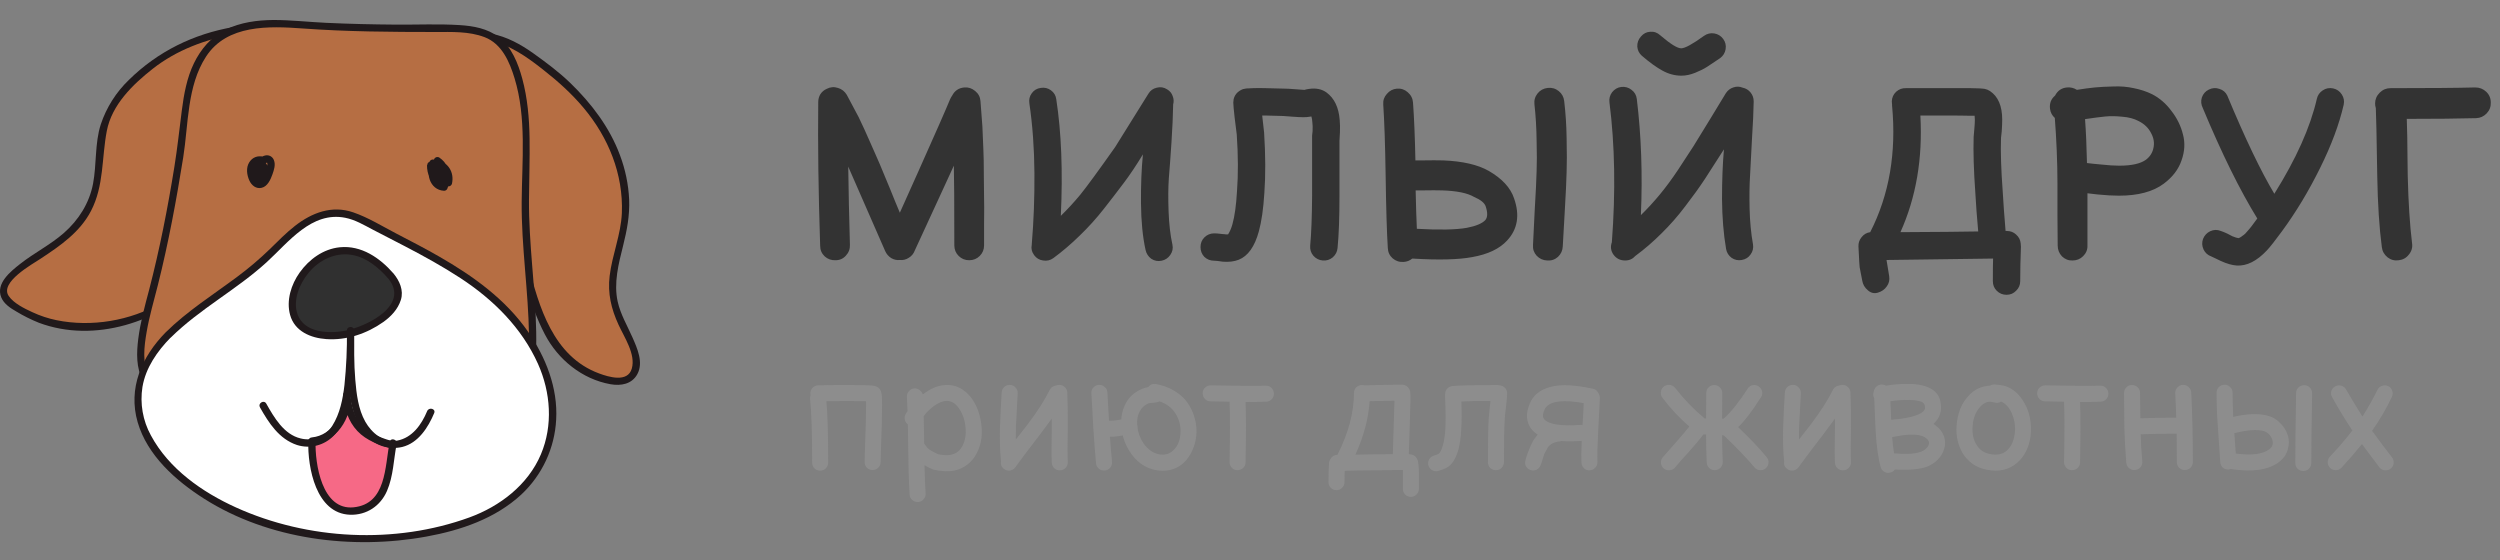 <svg width="250" height="56" viewBox="0 0 250 56" fill="none" xmlns="http://www.w3.org/2000/svg">
<rect x="0" y="0" width="250" height="56" fill="#808080" stroke="none"/>
<g clip-path="url(#clip0_108_1330)">
<path d="M49.022 3.718C51.668 4.158 54.094 6.364 56.079 7.908C60.268 11.656 63.136 16.508 62.477 22.242C62.036 24.668 60.934 27.314 61.375 29.96C61.596 31.951 64.021 35.032 63.581 36.797C62.918 39.443 58.949 37.458 57.626 36.577C54.98 34.586 54.098 31.945 53.218 29.077C51.455 24.005 51.455 17.391 47.485 13.641L49.022 3.718Z" fill="#B66E43"/>
<path d="M48.923 4.069C50.951 4.446 52.66 5.676 54.253 6.921C55.751 8.094 57.135 9.324 58.361 10.787C60.843 13.746 62.342 17.415 62.185 21.309C62.097 23.442 61.22 25.474 60.965 27.587C60.754 29.349 61.123 30.885 61.851 32.47C62.42 33.72 63.589 35.418 63.181 36.855C62.773 38.293 60.857 37.696 59.899 37.34C55.333 35.652 53.887 30.711 52.816 26.41C51.703 21.93 51.238 16.769 47.735 13.387C47.395 13.061 46.881 13.576 47.218 13.903C49.821 16.417 50.658 20.067 51.407 23.475C52.147 26.837 52.882 30.363 54.487 33.438C55.803 35.959 58.213 37.916 61.044 38.422C62.09 38.61 63.195 38.414 63.735 37.413C64.367 36.245 63.724 34.825 63.242 33.733C62.724 32.56 62.049 31.426 61.769 30.165C61.356 28.317 61.857 26.372 62.308 24.58C62.699 23.016 62.98 21.555 62.915 19.94C62.842 18.436 62.535 16.952 62.005 15.542C60.98 12.751 59.133 10.33 57.011 8.279C55.901 7.207 54.627 6.257 53.372 5.359C52.093 4.443 50.678 3.659 49.117 3.368C48.656 3.283 48.46 3.986 48.922 4.072L48.923 4.069Z" fill="#20191B"/>
<path d="M23.44 3.057C20.77 3.484 18.217 4.46 15.943 5.923C13.517 7.686 11.311 9.671 10.43 12.538C9.767 15.185 10.208 18.272 8.886 20.698C7.562 23.565 4.695 24.889 2.269 26.652C0.279 28.196 -0.597 29.52 1.829 30.842C6.46 33.929 13.737 32.833 17.927 29.52C23.668 25.329 25.866 18.272 26.085 11.436L23.44 3.057Z" fill="#B66E43"/>
<path d="M23.343 2.704C19.362 3.389 15.768 5.155 12.887 7.993C11.604 9.227 10.64 10.753 10.077 12.441C9.47 14.325 9.673 16.451 9.302 18.385C8.931 20.318 7.869 21.996 6.393 23.294C5.043 24.482 3.417 25.285 2.012 26.394C1.058 27.146 -0.448 28.344 0.127 29.743C0.397 30.4 1.054 30.819 1.644 31.158C2.36 31.591 3.111 31.965 3.889 32.277C9.473 34.364 15.925 32.18 20.056 28.193C24.528 23.878 26.238 17.475 26.454 11.436C26.472 10.965 25.744 10.967 25.724 11.436C25.465 18.78 22.789 26.451 16.107 30.3C13.018 32.079 9.149 32.732 5.656 32.019C4.822 31.848 4.011 31.58 3.239 31.22C2.437 30.849 1.372 30.336 0.869 29.595C-0.058 28.234 3.226 26.423 4.055 25.874C6.02 24.577 7.992 23.23 9.104 21.085C10.411 18.567 10.159 15.803 10.68 13.094C11.182 10.476 13.274 8.45 15.283 6.871C17.66 5.003 20.578 3.918 23.538 3.408C24.002 3.328 23.804 2.624 23.345 2.697L23.343 2.704Z" fill="#20191B"/>
<path d="M14.619 37.899C13.076 35.253 15.281 29.74 15.722 27.092C16.824 22.902 17.487 18.712 18.148 14.521C18.589 11.214 18.589 6.583 21.455 4.157C24.101 1.731 28.733 2.392 32.041 2.613C36.23 2.833 40.2 2.833 44.391 2.833C47.477 2.833 49.903 3.055 51.227 6.142C52.99 10.111 52.549 14.958 52.549 19.152C52.329 25.769 54.094 33.046 52.77 39.662L14.619 37.899Z" fill="#B66E43"/>
<path d="M14.934 37.715C14.189 36.362 14.415 34.64 14.666 33.185C14.937 31.603 15.397 30.057 15.788 28.506C16.847 24.293 17.636 20.028 18.323 15.737C18.853 12.398 18.695 8.605 20.598 5.669C22.695 2.431 26.907 2.603 30.294 2.849C34.702 3.169 39.118 3.199 43.538 3.2C45.178 3.2 46.89 3.119 48.452 3.713C50.189 4.376 50.951 6.173 51.456 7.826C52.665 11.776 52.198 16.122 52.167 20.196C52.133 24.675 52.844 29.123 52.901 33.599C52.944 35.601 52.783 37.602 52.42 39.571C52.331 40.03 53.034 40.227 53.124 39.764C53.969 35.406 53.571 30.963 53.219 26.575C53.043 24.365 52.882 22.153 52.899 19.934C52.915 17.894 52.987 15.854 52.956 13.812C52.926 11.813 52.75 9.803 52.228 7.868C51.817 6.348 51.162 4.687 49.871 3.703C48.742 2.85 47.358 2.597 45.973 2.51C43.862 2.377 41.723 2.478 39.609 2.462C37.275 2.444 34.944 2.392 32.612 2.283C30.857 2.201 29.111 1.999 27.351 1.999C25.711 2.01 24.056 2.236 22.569 2.956C21.147 3.644 20.067 4.926 19.392 6.328C18.681 7.796 18.388 9.438 18.182 11.039C17.94 12.917 17.743 14.789 17.441 16.66C16.776 20.802 15.968 24.923 14.912 28.985C14.485 30.597 14.039 32.211 13.828 33.868C13.65 35.277 13.599 36.8 14.306 38.082C14.532 38.495 15.159 38.126 14.936 37.714L14.934 37.715Z" fill="#20191B"/>
<path d="M16.824 33.488C10.871 39.443 14.398 45.837 21.015 49.807C28.512 54.215 38.877 55.1 47.257 52.013C55.858 48.705 57.621 40.104 52.109 32.827C49.574 29.414 45.925 27.132 42.238 25.136C40.33 24.102 38.383 23.14 36.465 22.12C31.524 19.497 29.044 23.776 25.667 26.612C22.85 28.976 19.423 30.892 16.824 33.488Z" fill="white"/>
<path d="M16.567 33.235C14.175 35.669 12.779 38.825 13.767 42.224C14.734 45.552 17.592 48.08 20.416 49.873C26.856 53.962 35.229 55.009 42.636 53.658C46.073 53.032 49.522 51.866 52.127 49.458C54.22 47.502 55.472 44.81 55.618 41.95C55.794 38.805 54.579 35.719 52.808 33.172C50.543 29.915 47.308 27.599 43.907 25.649C42.515 24.85 41.09 24.112 39.666 23.374C38.241 22.636 36.829 21.75 35.31 21.231C33.186 20.503 31.187 21.271 29.502 22.586C28.605 23.286 27.806 24.109 26.992 24.901C25.967 25.895 24.878 26.821 23.732 27.672C21.308 29.48 18.73 31.102 16.567 33.235C16.231 33.566 16.747 34.081 17.083 33.751C19.986 30.886 23.652 28.974 26.658 26.229C28.859 24.219 31.154 21.11 34.528 21.779C35.524 21.975 36.4 22.505 37.284 22.967C38.372 23.536 39.465 24.091 40.554 24.658C42.42 25.632 44.266 26.649 46.027 27.798C49.319 29.95 52.181 32.774 53.805 36.402C55.072 39.234 55.314 42.546 54.09 45.434C52.798 48.489 49.993 50.632 46.937 51.744C39.505 54.446 30.793 54.002 23.607 50.749C20.22 49.217 16.878 46.877 15.087 43.534C14.279 42.06 13.983 40.36 14.245 38.699C14.569 36.768 15.732 35.111 17.077 33.743C17.411 33.411 16.897 32.894 16.567 33.235Z" fill="#20191B"/>
<path d="M39.088 27.603C41.648 30.589 36.766 33.134 34.379 33.464C23.74 34.941 31.76 19.06 39.088 27.603Z" fill="#303030"/>
<path d="M38.831 27.862C41.036 30.563 36.556 32.716 34.406 33.093C32.804 33.377 30.425 33.262 29.762 31.452C29.25 30.046 29.947 28.399 30.837 27.307C31.899 26.002 33.539 25.19 35.235 25.498C36.695 25.764 37.884 26.778 38.831 27.862C39.141 28.217 39.654 27.698 39.347 27.346C37.995 25.791 36.138 24.512 33.988 24.726C32.33 24.891 30.918 25.925 29.968 27.252C29.115 28.442 28.613 30.046 29.01 31.493C29.459 33.133 31.079 33.809 32.639 33.91C34.651 34.053 36.694 33.36 38.326 32.204C39.107 31.65 39.789 30.924 40.084 29.997C40.391 29.03 39.954 28.085 39.35 27.346C39.049 26.979 38.535 27.5 38.831 27.862Z" fill="#20191B"/>
<path d="M42.701 16.508C42.692 16.952 42.785 17.392 42.973 17.795C43.131 18.137 43.653 17.954 43.653 17.611V16.287C43.646 16.204 43.611 16.125 43.554 16.063C43.496 16.002 43.419 15.963 43.336 15.951C43.253 15.94 43.168 15.958 43.097 16.001C43.025 16.045 42.97 16.112 42.942 16.191C42.754 16.892 43.099 17.223 43.419 17.795C43.452 17.849 43.498 17.894 43.553 17.925C43.608 17.957 43.671 17.973 43.734 17.973C43.798 17.973 43.86 17.957 43.915 17.925C43.971 17.894 44.017 17.849 44.049 17.795C44.305 17.278 44.267 16.954 44.086 16.411C43.961 16.033 43.354 16.081 43.375 16.508C43.395 17.058 43.614 17.335 43.866 17.795C43.899 17.849 43.945 17.893 44 17.925C44.055 17.956 44.117 17.972 44.181 17.972C44.244 17.972 44.306 17.956 44.361 17.925C44.417 17.893 44.463 17.849 44.496 17.795C45.012 16.95 44.681 16.282 43.927 15.751C43.879 15.723 43.824 15.707 43.769 15.703C43.713 15.7 43.657 15.709 43.605 15.73C43.554 15.751 43.508 15.784 43.47 15.825C43.433 15.867 43.406 15.916 43.391 15.97C43.135 17.108 43.468 18.57 44.846 18.638C44.925 18.638 45.003 18.612 45.067 18.563C45.13 18.515 45.176 18.446 45.197 18.369C45.451 17.185 44.787 16.209 43.62 15.936C43.542 15.917 43.461 15.922 43.386 15.952C43.312 15.982 43.25 16.035 43.208 16.102C42.458 17.196 42.94 19.002 44.405 19.079C44.468 19.079 44.531 19.063 44.587 19.031C44.642 19 44.688 18.953 44.719 18.898C45.168 17.903 45.056 16.863 44.15 16.196C44.081 16.155 43.999 16.138 43.919 16.149C43.839 16.159 43.764 16.197 43.708 16.255C43.267 16.778 43.243 17.352 43.708 17.873C44.022 18.225 44.537 17.706 44.224 17.357C44.053 17.165 44.019 17.014 44.224 16.771L43.782 16.828C44.351 17.243 44.362 17.938 44.092 18.534L44.408 18.352C43.479 18.304 43.434 17.072 43.839 16.477L43.426 16.644C44.193 16.823 44.668 17.375 44.494 18.18L44.847 17.911C43.994 17.87 43.954 16.799 44.096 16.168L43.56 16.387C43.994 16.69 44.164 16.947 43.87 17.431H44.5C44.319 17.099 44.123 16.91 44.109 16.512L43.398 16.609C43.509 16.943 43.593 17.112 43.435 17.431H44.065C43.863 17.069 43.542 16.836 43.661 16.388L42.95 16.292V17.615L43.63 17.431C43.502 17.142 43.444 16.827 43.459 16.512C43.459 16.041 42.727 16.041 42.728 16.512L42.701 16.508Z" fill="#20191B"/>
<path d="M26.328 15.665C25.759 15.545 25.25 15.723 24.929 16.225C24.579 16.776 24.684 17.505 24.939 18.059C25.161 18.545 25.617 18.912 26.166 18.781C26.755 18.649 27.067 17.94 27.244 17.436C27.397 17.001 27.577 16.478 27.393 16.021C27.334 15.853 27.215 15.711 27.06 15.623C26.904 15.535 26.722 15.506 26.547 15.542C25.599 15.723 25.358 16.995 25.424 17.78C25.426 17.877 25.465 17.969 25.533 18.037C25.601 18.105 25.693 18.144 25.789 18.146H26.227C26.291 18.146 26.354 18.13 26.409 18.098C26.465 18.066 26.511 18.02 26.543 17.965C26.738 17.557 26.9 17.112 26.773 16.664C26.657 16.247 26.263 16.02 25.883 15.885C25.806 15.864 25.724 15.869 25.649 15.899C25.575 15.93 25.513 15.983 25.472 16.053C25.02 16.781 25.172 17.443 25.756 18.043C25.825 18.112 25.918 18.15 26.015 18.15C26.111 18.15 26.204 18.112 26.273 18.043C26.598 17.655 26.6 17.168 26.6 16.683C26.6 16.198 25.87 16.212 25.87 16.683C25.87 16.924 25.924 17.325 25.756 17.527H26.273C25.919 17.162 25.831 16.875 26.109 16.425L25.697 16.593C26.219 16.779 26.123 17.162 25.92 17.601L26.234 17.421H25.794L26.159 17.785C26.119 17.317 26.142 16.634 26.57 16.324C26.613 16.293 26.712 16.258 26.684 16.26C26.723 16.26 26.712 16.26 26.703 16.26C26.695 16.26 26.729 16.3 26.736 16.358C26.747 16.481 26.738 16.604 26.711 16.724C26.655 17.008 26.232 18.443 25.764 17.995C25.327 17.578 25.25 16.194 26.138 16.378C26.597 16.474 26.793 15.77 26.332 15.675L26.328 15.665Z" fill="#20191B"/>
<path d="M39.319 44.295C38.773 46.968 39.051 50.932 35.158 51.108C32.044 51.251 31.1 46.587 31.193 44.107C33.412 43.953 34.853 41.56 34.688 39.51C34.905 42.584 36.562 43.811 39.319 44.515V44.295Z" fill="#F66986"/>
<path d="M38.966 44.198C38.477 46.673 38.651 50.4 35.356 50.732C32.191 51.049 31.491 46.383 31.557 44.107L31.193 44.468C33.626 44.226 35.187 41.847 35.053 39.507H34.324C34.434 40.846 34.803 42.103 35.738 43.102C36.643 44.066 37.977 44.538 39.221 44.863C39.677 44.983 39.87 44.279 39.416 44.16C38.311 43.875 37.217 43.481 36.364 42.694C35.475 41.874 35.15 40.673 35.053 39.507C35.015 39.044 34.297 39.034 34.324 39.507C34.432 41.411 33.237 43.535 31.195 43.739C31.099 43.74 31.007 43.78 30.939 43.848C30.871 43.916 30.832 44.008 30.83 44.104C30.752 46.769 31.605 51.356 35.002 51.474C36.663 51.531 38.053 50.588 38.699 49.094C39.344 47.599 39.359 45.951 39.667 44.389C39.758 43.929 39.054 43.733 38.963 44.195L38.966 44.198Z" fill="#20191B"/>
<path d="M25.993 40.73C26.876 42.294 27.909 43.906 29.698 44.499C30.337 44.701 31.018 44.72 31.667 44.556C32.316 44.392 32.907 44.05 33.372 43.569C34.436 42.483 34.816 40.825 35.054 39.378C35.399 37.293 35.42 35.156 35.421 33.047H34.692C34.692 35.049 34.662 37.059 34.911 39.049C35.106 40.613 35.504 42.214 36.533 43.457C36.972 43.986 37.549 44.382 38.2 44.602C38.851 44.821 39.55 44.854 40.219 44.698C41.83 44.304 42.828 42.729 43.42 41.306C43.6 40.871 42.894 40.683 42.716 41.111C42.157 42.453 41.236 43.774 39.721 44.061C38.359 44.319 37.162 43.279 36.536 42.18C35.825 40.929 35.647 39.386 35.529 37.98C35.387 36.342 35.421 34.691 35.421 33.049C35.421 32.578 34.692 32.578 34.692 33.049C34.714 34.865 34.633 36.682 34.447 38.489C34.285 39.894 33.995 41.378 33.224 42.587C32.898 43.102 32.416 43.501 31.849 43.727C31.282 43.953 30.658 43.994 30.067 43.844C28.392 43.453 27.407 41.742 26.628 40.362C26.396 39.951 25.767 40.319 25.998 40.73H25.993Z" fill="#20191B"/>
</g>
<path d="M89.984 26C89.68 26.032 89.392 25.968 89.12 25.808C88.848 25.632 88.648 25.4 88.52 25.112L84.824 16.664C84.856 19.128 84.912 21.736 84.992 24.488C85.008 24.904 84.872 25.264 84.584 25.568C84.312 25.872 83.968 26.024 83.552 26.024C83.136 26.04 82.776 25.912 82.472 25.64C82.168 25.352 82.016 25 82.016 24.584C81.84 19.256 81.776 14.464 81.824 10.208C81.824 9.92 81.896 9.656 82.04 9.416C82.2 9.176 82.408 9 82.664 8.888C83.032 8.696 83.408 8.664 83.792 8.792C84.176 8.904 84.472 9.136 84.68 9.488L85.856 11.696C86.016 12.032 86.208 12.44 86.432 12.92L86.936 14.048L87.488 15.296L87.992 16.448C88.088 16.672 88.264 17.096 88.52 17.72C88.776 18.344 88.936 18.728 89 18.872C89.064 19.016 89.232 19.432 89.504 20.12C89.792 20.792 89.952 21.176 89.984 21.272L91.856 17.096C93.568 13.272 94.616 10.888 95 9.944C95.064 9.8 95.136 9.672 95.216 9.56C95.472 9.064 95.88 8.792 96.44 8.744C96.84 8.712 97.2 8.832 97.52 9.104C97.84 9.36 98.016 9.696 98.048 10.112C98.112 10.992 98.176 11.84 98.24 12.656C98.288 13.568 98.32 14.328 98.336 14.936C98.368 15.544 98.384 16.432 98.384 17.6C98.4 18.768 98.408 19.528 98.408 19.88C98.424 20.232 98.424 21.064 98.408 22.376C98.408 23.672 98.408 24.392 98.408 24.536C98.408 24.952 98.264 25.304 97.976 25.592C97.688 25.88 97.336 26.024 96.92 26.024C96.504 26.024 96.152 25.88 95.864 25.592C95.576 25.304 95.432 24.952 95.432 24.536C95.432 20.28 95.416 17.624 95.384 16.568L94.568 18.344C93.16 21.416 92.128 23.656 91.472 25.064C91.36 25.368 91.16 25.608 90.872 25.784C90.6 25.96 90.304 26.032 89.984 26ZM105.339 25.808C105.035 26.032 104.691 26.112 104.307 26.048C103.939 26 103.643 25.824 103.419 25.52C103.179 25.2 103.099 24.84 103.179 24.44V24.392C103.371 22.12 103.459 19.76 103.443 17.312C103.427 14.864 103.259 12.544 102.939 10.352C102.875 9.968 102.955 9.624 103.179 9.32C103.403 9.016 103.699 8.84 104.067 8.792C104.451 8.728 104.795 8.808 105.099 9.032C105.403 9.256 105.579 9.552 105.627 9.92C106.139 13.248 106.291 17.136 106.083 21.584C106.755 20.928 107.403 20.224 108.027 19.472C108.651 18.704 109.811 17.12 111.507 14.72L114.843 9.368C115.035 9.048 115.315 8.848 115.683 8.768C116.051 8.672 116.395 8.728 116.715 8.936C116.987 9.096 117.171 9.32 117.267 9.608C117.379 9.88 117.395 10.16 117.315 10.448V10.496C117.299 11.52 117.243 12.768 117.147 14.24C117.051 15.696 116.963 16.896 116.883 17.84C116.819 18.768 116.811 19.872 116.859 21.152C116.907 22.432 117.035 23.536 117.243 24.464C117.323 24.832 117.251 25.176 117.027 25.496C116.819 25.8 116.531 25.992 116.163 26.072C115.795 26.152 115.451 26.088 115.131 25.88C114.827 25.656 114.635 25.36 114.555 24.992C114.267 23.68 114.115 22.128 114.099 20.336C114.083 18.544 114.147 16.912 114.291 15.44C113.619 16.544 112.987 17.488 112.395 18.272C111.819 19.04 111.155 19.904 110.403 20.864C109.651 21.824 108.843 22.72 107.979 23.552C107.131 24.384 106.251 25.136 105.339 25.808ZM122.283 26.168C122.267 26.168 122.091 26.144 121.755 26.096C121.611 26.08 121.499 26.072 121.419 26.072C121.035 26.072 120.707 25.944 120.435 25.688C120.179 25.416 120.051 25.088 120.051 24.704C120.051 24.32 120.179 24 120.435 23.744C120.707 23.472 121.035 23.336 121.419 23.336C121.595 23.336 121.811 23.352 122.067 23.384C122.083 23.384 122.147 23.392 122.259 23.408C122.371 23.408 122.459 23.416 122.523 23.432C122.651 23.448 122.747 23.448 122.811 23.432C122.987 23.16 123.131 22.824 123.243 22.424C123.467 21.624 123.619 20.528 123.699 19.136C123.827 17.44 123.819 15.544 123.675 13.448C123.659 13.272 123.587 12.696 123.459 11.72C123.411 11.288 123.379 10.976 123.363 10.784C123.347 10.624 123.339 10.496 123.339 10.4C123.323 10.32 123.323 10.24 123.339 10.16C123.339 10.08 123.347 10 123.363 9.92C123.427 9.648 123.563 9.416 123.771 9.224C123.883 9.128 124.003 9.048 124.131 8.984C124.259 8.92 124.355 8.888 124.419 8.888L124.539 8.864C124.603 8.848 124.691 8.84 124.803 8.84C124.931 8.824 125.099 8.816 125.307 8.816C125.627 8.8 126.051 8.8 126.579 8.816C127.411 8.832 128.043 8.848 128.475 8.864C128.667 8.864 128.971 8.88 129.387 8.912L130.371 8.984H130.419C130.435 8.984 130.451 8.984 130.467 8.984C130.499 8.968 130.555 8.952 130.635 8.936C130.715 8.92 130.811 8.904 130.923 8.888C131.611 8.792 132.187 8.912 132.651 9.248C133.435 9.824 133.875 10.744 133.971 12.008C134.003 12.36 134.011 12.768 133.995 13.232C133.995 13.312 133.987 13.448 133.971 13.64C133.955 13.832 133.947 13.976 133.947 14.072V19.544C133.947 21.784 133.883 23.536 133.755 24.8C133.723 25.168 133.563 25.48 133.275 25.736C132.987 25.976 132.651 26.08 132.267 26.048C131.899 26.016 131.587 25.856 131.331 25.568C131.091 25.28 130.987 24.944 131.019 24.56C131.131 23.376 131.195 21.704 131.211 19.544V14.024C131.211 13.928 131.211 13.768 131.211 13.544C131.227 13.32 131.243 13.176 131.259 13.112C131.275 12.76 131.267 12.464 131.235 12.224C131.219 11.984 131.187 11.792 131.139 11.648C130.771 11.712 130.483 11.736 130.275 11.72C130.051 11.72 129.723 11.704 129.291 11.672L128.331 11.6C127.931 11.584 127.339 11.568 126.555 11.552H126.219C126.331 12.464 126.395 13.032 126.411 13.256C126.555 15.528 126.563 17.544 126.435 19.304C126.339 20.872 126.155 22.152 125.883 23.144C125.467 24.664 124.795 25.608 123.867 25.976C123.419 26.152 122.891 26.216 122.283 26.168ZM140.365 26.192C139.949 26.224 139.581 26.104 139.261 25.832C138.957 25.56 138.797 25.216 138.781 24.8C138.685 23.312 138.613 20.92 138.565 17.624C138.517 14.504 138.437 12.112 138.325 10.448C138.293 10.048 138.413 9.696 138.685 9.392C138.957 9.072 139.293 8.896 139.693 8.864C140.109 8.832 140.469 8.952 140.773 9.224C141.093 9.496 141.269 9.84 141.301 10.256C141.413 11.776 141.493 13.704 141.541 16.04H142.165C143.109 16.024 143.829 16.024 144.325 16.04C146.277 16.12 147.797 16.472 148.885 17.096C150.213 17.864 151.053 18.776 151.405 19.832C151.997 21.512 151.765 22.92 150.709 24.056C149.941 24.888 148.773 25.44 147.205 25.712C145.845 25.968 143.853 26.016 141.229 25.856C140.973 26.064 140.685 26.176 140.365 26.192ZM141.685 22.88C143.909 23.008 145.573 22.976 146.677 22.784C147.589 22.608 148.205 22.352 148.525 22.016C148.765 21.744 148.781 21.288 148.573 20.648C148.461 20.296 148.069 19.976 147.397 19.688C146.741 19.304 145.685 19.088 144.229 19.04C143.765 19.024 143.085 19.024 142.189 19.04H141.565C141.597 20.56 141.637 21.84 141.685 22.88ZM156.277 24.632C156.261 25.048 156.101 25.4 155.797 25.688C155.493 25.96 155.133 26.08 154.717 26.048C154.301 26.032 153.949 25.872 153.661 25.568C153.389 25.264 153.269 24.904 153.301 24.488C153.317 24.056 153.373 22.912 153.469 21.056C153.581 19.184 153.645 17.872 153.661 17.12C153.693 16.352 153.693 15.336 153.661 14.072C153.645 12.792 153.573 11.584 153.445 10.448C153.397 10.032 153.501 9.664 153.757 9.344C154.013 9.024 154.349 8.84 154.765 8.792C155.181 8.744 155.549 8.848 155.869 9.104C156.189 9.36 156.373 9.696 156.421 10.112C156.565 11.344 156.645 12.568 156.661 13.784C156.693 15.272 156.693 16.416 156.661 17.216C156.645 18 156.581 19.344 156.469 21.248C156.357 23.136 156.293 24.264 156.277 24.632ZM162.505 26.048C162.025 26.048 161.641 25.856 161.353 25.472C161.081 25.088 161.025 24.672 161.185 24.224C161.569 19.168 161.489 14.504 160.945 10.232C160.897 9.864 160.985 9.528 161.209 9.224C161.449 8.92 161.753 8.744 162.121 8.696C162.505 8.648 162.849 8.744 163.153 8.984C163.457 9.208 163.633 9.512 163.681 9.896C164.129 13.576 164.265 17.448 164.089 21.512C164.745 20.872 165.377 20.184 165.985 19.448C166.593 18.712 167.201 17.888 167.809 16.976L169.345 14.624L171.025 11.888L172.585 9.32C172.777 9.032 173.025 8.84 173.329 8.744C173.649 8.632 173.961 8.64 174.265 8.768C174.585 8.832 174.849 8.992 175.057 9.248C175.265 9.504 175.369 9.8 175.369 10.136C175.353 11.144 175.297 12.376 175.201 13.832L175.009 17.504C174.945 18.496 174.929 19.632 174.961 20.912C174.993 22.176 175.105 23.344 175.297 24.416C175.361 24.8 175.281 25.144 175.057 25.448C174.849 25.752 174.553 25.936 174.169 26C173.801 26.064 173.465 25.992 173.161 25.784C172.857 25.56 172.673 25.264 172.609 24.896C172.353 23.408 172.217 21.744 172.201 19.904C172.201 18.048 172.265 16.392 172.393 14.936L170.497 17.888C169.937 18.736 169.281 19.648 168.529 20.624C167.793 21.6 167.001 22.504 166.153 23.336C165.321 24.168 164.449 24.92 163.537 25.592C163.265 25.896 162.929 26.048 162.529 26.048H162.505ZM168.145 7.568C167.489 7.568 166.857 7.4 166.249 7.064C165.657 6.744 164.969 6.248 164.185 5.576C163.913 5.336 163.761 5.032 163.729 4.664C163.713 4.28 163.833 3.944 164.089 3.656C164.345 3.352 164.657 3.192 165.025 3.176C165.409 3.144 165.745 3.264 166.033 3.536C167.041 4.4 167.737 4.832 168.121 4.832C168.489 4.832 169.249 4.416 170.401 3.584C170.721 3.36 171.065 3.28 171.433 3.344C171.801 3.408 172.097 3.592 172.321 3.896C172.545 4.2 172.625 4.544 172.561 4.928C172.497 5.296 172.313 5.592 172.009 5.816C171.465 6.184 171.033 6.472 170.713 6.68C170.393 6.888 169.993 7.088 169.513 7.28C169.033 7.472 168.577 7.568 168.145 7.568ZM199.285 28.112C199.285 26.976 199.293 26.224 199.309 25.856C197.661 25.888 194.109 25.936 188.653 26C188.653 26.016 188.741 26.552 188.917 27.608C188.981 27.992 188.901 28.336 188.677 28.64C188.469 28.944 188.173 29.152 187.789 29.264C187.421 29.376 187.085 29.296 186.781 29.024C186.477 28.768 186.293 28.456 186.229 28.088L186.061 27.224C186.013 26.92 185.981 26.752 185.965 26.72C185.965 26.688 185.957 26.584 185.941 26.408C185.925 26.232 185.917 26.12 185.917 26.072C185.917 26.024 185.909 25.856 185.893 25.568L185.845 24.656C185.829 24.304 185.933 23.992 186.157 23.72C186.381 23.432 186.669 23.264 187.021 23.216C188.925 19.488 189.653 15.264 189.205 10.544V10.448C189.189 10.336 189.181 10.232 189.181 10.136C189.197 9.752 189.341 9.432 189.613 9.176C189.901 8.92 190.229 8.8 190.597 8.816H197.101C197.469 8.832 197.757 8.84 197.965 8.84C198.093 8.856 198.197 8.864 198.277 8.864C198.357 8.88 198.421 8.888 198.469 8.888C198.645 8.92 198.821 8.992 198.997 9.104C199.813 9.648 200.221 10.6 200.221 11.96C200.221 12.28 200.205 12.672 200.173 13.136C200.125 13.536 200.101 13.752 200.101 13.784C200.053 15.176 200.109 16.952 200.269 19.112C200.285 19.448 200.325 20.064 200.389 20.96C200.469 21.856 200.525 22.568 200.557 23.096H200.677C201.045 23.096 201.357 23.216 201.613 23.456C201.885 23.696 202.037 23.992 202.069 24.344C202.085 24.456 202.093 24.568 202.093 24.68C202.045 25.928 202.021 27.072 202.021 28.112C202.021 28.496 201.885 28.816 201.613 29.072C201.357 29.344 201.037 29.48 200.653 29.48C200.269 29.48 199.941 29.344 199.669 29.072C199.413 28.816 199.285 28.496 199.285 28.112ZM190.045 23.216C193.645 23.2 196.237 23.176 197.821 23.144C197.789 22.648 197.733 21.976 197.653 21.128C197.589 20.264 197.549 19.648 197.533 19.28C197.373 17.04 197.317 15.176 197.365 13.688C197.365 13.656 197.389 13.376 197.437 12.848C197.469 12.496 197.485 12.208 197.485 11.984C197.485 11.824 197.477 11.688 197.461 11.576H197.053C196.493 11.56 195.677 11.552 194.605 11.552H192.037C192.277 15.84 191.613 19.728 190.045 23.216ZM205.769 24.56C205.769 23.696 205.761 22.688 205.745 21.536C205.745 20.384 205.745 19.304 205.745 18.296C205.745 17.288 205.721 16.208 205.673 15.056C205.625 13.904 205.561 12.816 205.481 11.792C205.209 11.552 205.049 11.248 205.001 10.88C204.937 10.336 205.105 9.896 205.505 9.56C205.761 9.064 206.161 8.792 206.705 8.744C207.057 8.712 207.385 8.792 207.689 8.984C208.393 8.872 208.993 8.792 209.489 8.744C209.985 8.696 210.593 8.664 211.313 8.648C212.049 8.616 212.737 8.672 213.377 8.816C214.033 8.944 214.641 9.144 215.201 9.416C215.953 9.8 216.601 10.36 217.145 11.096C217.705 11.816 218.089 12.6 218.297 13.448C218.521 14.28 218.473 15.144 218.153 16.04C217.849 16.936 217.257 17.712 216.377 18.368C215.305 19.168 213.809 19.568 211.889 19.568C211.297 19.568 210.593 19.528 209.777 19.448C209.649 19.432 209.305 19.392 208.745 19.328V24.56C208.761 24.96 208.617 25.312 208.313 25.616C208.025 25.904 207.673 26.048 207.257 26.048C206.857 26.064 206.505 25.928 206.201 25.64C205.913 25.336 205.769 24.976 205.769 24.56ZM211.913 16.568C213.161 16.568 214.057 16.368 214.601 15.968C215.001 15.664 215.249 15.272 215.345 14.792C215.457 14.296 215.377 13.8 215.105 13.304C214.849 12.792 214.433 12.392 213.857 12.104C213.409 11.864 212.865 11.72 212.225 11.672C211.601 11.608 211.041 11.6 210.545 11.648C210.049 11.696 209.369 11.784 208.505 11.912C208.601 13.24 208.665 14.704 208.697 16.304C208.809 16.32 209.017 16.344 209.321 16.376C209.641 16.408 209.897 16.432 210.089 16.448C210.809 16.528 211.417 16.568 211.913 16.568ZM223.665 26.552C223.201 26.52 222.673 26.368 222.081 26.096L221.529 25.832C221.353 25.752 221.217 25.688 221.121 25.64C220.769 25.512 220.513 25.28 220.353 24.944C220.193 24.592 220.177 24.24 220.305 23.888C220.449 23.536 220.689 23.28 221.025 23.12C221.377 22.96 221.729 22.952 222.081 23.096C222.273 23.16 222.489 23.248 222.729 23.36L223.233 23.624C223.505 23.736 223.713 23.8 223.857 23.816L223.881 23.792H223.929L224.001 23.744C224.033 23.728 224.065 23.712 224.097 23.696C224.129 23.664 224.169 23.632 224.217 23.6C224.265 23.568 224.313 23.536 224.361 23.504C224.409 23.456 224.465 23.408 224.529 23.36L224.697 23.168C224.969 22.88 225.313 22.44 225.729 21.848C223.985 19.016 222.169 15.336 220.281 10.808C220.105 10.456 220.073 10.104 220.185 9.752C220.313 9.384 220.545 9.12 220.881 8.96C221.233 8.784 221.585 8.76 221.937 8.888C222.305 9 222.569 9.224 222.729 9.56C224.521 13.864 226.089 17.136 227.433 19.376C229.609 15.904 231.025 12.744 231.681 9.896C231.761 9.528 231.961 9.24 232.281 9.032C232.601 8.824 232.945 8.76 233.313 8.84C233.681 8.92 233.969 9.12 234.177 9.44C234.385 9.76 234.449 10.104 234.369 10.472C233.921 12.424 233.137 14.528 232.017 16.784C230.881 19.088 229.609 21.2 228.201 23.12C227.497 24.08 226.993 24.72 226.689 25.04C225.681 26.112 224.673 26.616 223.665 26.552ZM238.182 24.704C237.926 22.768 237.774 20.416 237.726 17.648C237.662 13.6 237.614 11.32 237.582 10.808C237.534 10.664 237.51 10.512 237.51 10.352C237.51 9.936 237.662 9.576 237.966 9.272C238.27 8.968 238.63 8.816 239.046 8.816C242.918 8.816 245.742 8.792 247.518 8.744C247.95 8.744 248.318 8.888 248.622 9.176C248.926 9.464 249.078 9.824 249.078 10.256C249.094 10.672 248.958 11.032 248.67 11.336C248.382 11.64 248.03 11.8 247.614 11.816C245.87 11.864 243.558 11.888 240.678 11.888C240.694 12.448 240.71 13.048 240.726 13.688C240.742 14.328 240.75 15.032 240.75 15.8C240.766 16.568 240.774 17.168 240.774 17.6C240.838 20.256 240.982 22.496 241.206 24.32C241.27 24.736 241.166 25.112 240.894 25.448C240.638 25.784 240.302 25.976 239.886 26.024C239.47 26.088 239.094 25.992 238.758 25.736C238.422 25.464 238.23 25.12 238.182 24.704Z" fill="#333333"/>
<path d="M81.216 46.264C81.216 43.299 81.147 41.176 81.008 39.896C80.997 39.768 81.013 39.645 81.056 39.528C81.045 39.475 81.04 39.421 81.04 39.368C81.029 39.144 81.099 38.952 81.248 38.792C81.397 38.632 81.584 38.547 81.808 38.536C82.352 38.515 83.328 38.504 84.736 38.504C85.483 38.504 86.08 38.509 86.528 38.52C86.795 38.531 87.008 38.541 87.168 38.552C87.264 38.563 87.344 38.573 87.408 38.584C87.461 38.595 87.515 38.611 87.568 38.632C87.739 38.685 87.872 38.776 87.968 38.904C88.064 39.032 88.128 39.192 88.16 39.384C88.171 39.459 88.181 39.555 88.192 39.672C88.203 39.853 88.208 40.099 88.208 40.408C88.208 40.909 88.197 41.608 88.176 42.504C88.165 42.899 88.149 43.379 88.128 43.944C88.107 44.499 88.091 44.984 88.08 45.4C88.069 45.805 88.064 46.072 88.064 46.2C88.064 46.424 87.984 46.616 87.824 46.776C87.675 46.925 87.488 47 87.264 47C87.04 47 86.848 46.925 86.688 46.776C86.539 46.616 86.464 46.424 86.464 46.2C86.464 46.072 86.469 45.8 86.48 45.384C86.491 44.968 86.507 44.477 86.528 43.912C86.549 43.336 86.565 42.851 86.576 42.456C86.597 41.581 86.608 40.899 86.608 40.408V40.136C86.576 40.136 86.533 40.131 86.48 40.12C86.053 40.109 85.472 40.104 84.736 40.104C84.053 40.104 83.355 40.109 82.64 40.12C82.757 41.368 82.816 43.416 82.816 46.264C82.816 46.488 82.736 46.68 82.576 46.84C82.427 46.989 82.24 47.064 82.016 47.064C81.792 47.064 81.6 46.989 81.44 46.84C81.291 46.68 81.216 46.488 81.216 46.264ZM90.962 49.448C90.919 48.723 90.887 47.992 90.866 47.256C90.844 46.52 90.828 45.635 90.818 44.6C90.807 43.555 90.796 42.835 90.786 42.44C90.626 42.323 90.524 42.163 90.482 41.96C90.439 41.747 90.471 41.555 90.578 41.384L90.754 41.112C90.732 40.611 90.711 40.136 90.69 39.688C90.679 39.464 90.748 39.272 90.898 39.112C91.047 38.941 91.228 38.851 91.442 38.84C91.634 38.829 91.804 38.883 91.954 39C92.114 39.117 92.22 39.267 92.274 39.448C92.38 39.363 92.492 39.283 92.61 39.208C93.271 38.76 93.922 38.525 94.562 38.504C95.212 38.472 95.788 38.632 96.29 38.984C96.748 39.293 97.127 39.709 97.426 40.232C97.724 40.744 97.932 41.309 98.05 41.928C98.316 43.261 98.178 44.419 97.634 45.4C97.314 45.976 96.876 46.419 96.322 46.728C95.778 47.037 95.132 47.165 94.386 47.112C93.959 47.08 93.623 47.032 93.378 46.968C93.143 46.893 92.844 46.749 92.482 46.536L92.45 46.52C92.471 47.565 92.508 48.509 92.562 49.352C92.572 49.576 92.503 49.768 92.354 49.928C92.215 50.099 92.034 50.189 91.81 50.2C91.586 50.211 91.388 50.141 91.218 49.992C91.058 49.853 90.972 49.672 90.962 49.448ZM94.482 45.512C95.292 45.565 95.874 45.272 96.226 44.632C96.578 43.981 96.663 43.187 96.482 42.248C96.396 41.811 96.252 41.421 96.05 41.08C95.858 40.739 95.639 40.483 95.394 40.312C94.871 39.96 94.242 40.029 93.506 40.52C93.068 40.819 92.69 41.181 92.37 41.608L92.418 44.36C92.631 44.648 92.743 44.797 92.754 44.808C92.807 44.872 92.983 44.989 93.282 45.16C93.538 45.299 93.724 45.389 93.842 45.432C93.97 45.464 94.183 45.491 94.482 45.512ZM100.441 46.92C100.153 46.728 100.041 46.461 100.105 46.12C100.094 46.099 100.089 46.077 100.089 46.056C100.036 45.544 100.004 44.968 99.993 44.328C99.982 43.688 99.982 43.208 99.993 42.888C100.004 42.568 100.03 41.912 100.073 40.92C100.126 39.928 100.158 39.368 100.169 39.24C100.18 39.027 100.265 38.845 100.425 38.696C100.596 38.547 100.788 38.477 101.001 38.488C101.225 38.499 101.412 38.589 101.561 38.76C101.71 38.92 101.78 39.112 101.769 39.336C101.758 39.56 101.732 40.067 101.689 40.856C101.646 41.645 101.614 42.259 101.593 42.696C101.582 43.123 101.577 43.544 101.577 43.96L102.713 42.504C103.716 41.192 104.478 40.003 105.001 38.936C105.14 38.712 105.342 38.584 105.609 38.552C105.694 38.52 105.785 38.499 105.881 38.488C106.105 38.477 106.297 38.547 106.457 38.696C106.628 38.835 106.718 39.016 106.729 39.24C106.772 40.285 106.788 41.512 106.777 42.92C106.745 44.435 106.745 45.528 106.777 46.2C106.788 46.424 106.718 46.616 106.569 46.776C106.42 46.936 106.233 47.021 106.009 47.032C105.785 47.043 105.593 46.973 105.433 46.824C105.273 46.675 105.188 46.488 105.177 46.264C105.145 45.581 105.145 44.461 105.177 42.904V41.864L103.977 43.48C102.729 45.101 101.918 46.179 101.545 46.712C101.417 46.893 101.246 47.005 101.033 47.048C100.82 47.091 100.622 47.048 100.441 46.92ZM115.827 47.048C114.931 46.931 114.168 46.541 113.539 45.88C112.92 45.208 112.499 44.429 112.275 43.544C111.763 43.64 111.336 43.683 110.995 43.672C111.048 44.451 111.117 45.283 111.203 46.168C111.224 46.392 111.165 46.589 111.027 46.76C110.888 46.931 110.707 47.027 110.483 47.048C110.259 47.069 110.061 47.011 109.891 46.872C109.72 46.733 109.624 46.552 109.603 46.328C109.507 45.304 109.421 44.189 109.347 42.984C109.336 42.92 109.331 42.856 109.331 42.792C109.309 42.387 109.277 41.789 109.235 41C109.192 40.2 109.16 39.645 109.139 39.336C109.128 39.112 109.192 38.92 109.331 38.76C109.48 38.589 109.667 38.499 109.891 38.488C110.115 38.477 110.307 38.547 110.467 38.696C110.637 38.835 110.728 39.016 110.739 39.24L110.899 42.072C111.229 42.083 111.64 42.04 112.131 41.944C112.173 41.251 112.371 40.632 112.723 40.088C113.085 39.533 113.608 39.123 114.291 38.856C114.419 38.803 114.595 38.755 114.819 38.712C115.011 38.456 115.267 38.355 115.587 38.408C116.28 38.525 116.893 38.749 117.427 39.08C117.971 39.4 118.403 39.784 118.723 40.232C119.043 40.68 119.277 41.16 119.427 41.672C119.587 42.173 119.661 42.685 119.651 43.208C119.64 43.709 119.549 44.2 119.379 44.68C119.208 45.16 118.968 45.592 118.659 45.976C118.349 46.36 117.949 46.653 117.459 46.856C116.968 47.059 116.424 47.123 115.827 47.048ZM116.019 45.448C116.584 45.523 117.059 45.347 117.443 44.92C117.837 44.493 118.04 43.912 118.051 43.176C118.072 42.515 117.901 41.901 117.539 41.336C117.187 40.771 116.653 40.371 115.939 40.136C115.843 40.189 115.747 40.221 115.651 40.232C115.523 40.253 115.411 40.269 115.315 40.28C115.219 40.291 115.149 40.296 115.107 40.296C115.075 40.296 115.037 40.301 114.995 40.312C114.963 40.312 114.92 40.317 114.867 40.328C114.472 40.488 114.173 40.76 113.971 41.144C113.768 41.517 113.683 41.96 113.715 42.472C113.747 42.557 113.763 42.648 113.763 42.744V42.824L113.795 43.048C113.944 43.688 114.221 44.232 114.627 44.68C115.043 45.128 115.507 45.384 116.019 45.448ZM124.556 46.232C124.556 46.456 124.476 46.643 124.316 46.792C124.156 46.941 123.964 47.016 123.74 47.016C123.516 47.016 123.329 46.936 123.18 46.776C123.031 46.616 122.956 46.424 122.956 46.2C123.009 43.427 123.009 41.416 122.956 40.168C122.785 40.168 122.481 40.163 122.044 40.152C121.617 40.141 121.287 40.136 121.052 40.136C120.828 40.136 120.641 40.056 120.492 39.896C120.343 39.736 120.268 39.544 120.268 39.32C120.268 39.096 120.348 38.909 120.508 38.76C120.668 38.611 120.86 38.536 121.084 38.536C123.921 38.589 125.745 38.6 126.556 38.568C126.78 38.557 126.972 38.627 127.132 38.776C127.292 38.925 127.377 39.112 127.388 39.336C127.399 39.56 127.329 39.752 127.18 39.912C127.031 40.072 126.844 40.157 126.62 40.168C126.001 40.189 125.313 40.2 124.556 40.2C124.609 41.469 124.609 43.48 124.556 46.232ZM140.29 47H139.89C139.357 47.011 138.594 47.021 137.602 47.032C137.143 47.032 136.53 47.037 135.762 47.048C134.994 47.059 134.562 47.069 134.466 47.08C134.455 47.176 134.45 47.555 134.45 48.216C134.45 48.44 134.37 48.627 134.21 48.776C134.061 48.936 133.874 49.016 133.65 49.016C133.426 49.016 133.234 48.936 133.074 48.776C132.925 48.627 132.85 48.44 132.85 48.216C132.85 47.555 132.866 46.925 132.898 46.328C132.909 46.168 132.962 46.019 133.058 45.88C133.207 45.624 133.437 45.491 133.746 45.48C134.845 43.315 135.394 41.256 135.394 39.304C135.394 39.08 135.469 38.893 135.618 38.744C135.778 38.584 135.97 38.504 136.194 38.504C136.269 38.504 136.343 38.515 136.418 38.536H136.434C136.573 38.525 137.245 38.509 138.45 38.488C138.983 38.477 139.383 38.472 139.65 38.472H140.274C140.306 38.472 140.338 38.477 140.37 38.488C140.402 38.499 140.439 38.509 140.482 38.52C140.631 38.573 140.754 38.664 140.85 38.792C140.925 38.888 140.978 39 141.01 39.128C141.01 39.171 141.015 39.219 141.026 39.272C141.037 39.347 141.042 39.437 141.042 39.544V40.232C141.031 40.637 141.01 41.347 140.978 42.36C140.914 44.173 140.882 45.192 140.882 45.416H140.93C140.973 45.427 141.01 45.432 141.042 45.432C141.138 45.443 141.234 45.469 141.33 45.512C141.522 45.608 141.661 45.763 141.746 45.976C141.778 46.04 141.799 46.115 141.81 46.2C141.831 46.296 141.847 46.419 141.858 46.568C141.879 46.792 141.89 47.091 141.89 47.464V48.888C141.89 49.112 141.81 49.299 141.65 49.448C141.501 49.608 141.314 49.688 141.09 49.688C140.866 49.688 140.674 49.608 140.514 49.448C140.365 49.299 140.29 49.112 140.29 48.888V47ZM135.538 45.464C136.402 45.443 137.085 45.432 137.586 45.432C138.258 45.421 138.823 45.416 139.282 45.416C139.282 45.107 139.314 44.067 139.378 42.296C139.41 41.304 139.431 40.605 139.442 40.2V40.072C139.165 40.072 138.845 40.077 138.482 40.088C137.863 40.099 137.357 40.109 136.962 40.12C136.845 41.869 136.37 43.651 135.538 45.464ZM143.913 47.064C143.71 47.149 143.507 47.149 143.305 47.064C143.102 46.979 142.958 46.835 142.873 46.632C142.787 46.429 142.787 46.227 142.873 46.024C142.958 45.821 143.102 45.677 143.305 45.592C143.379 45.56 143.465 45.528 143.561 45.496C143.571 45.496 143.598 45.491 143.641 45.48C143.694 45.459 143.731 45.443 143.753 45.432L143.865 45.384C144.025 45.256 144.163 44.979 144.281 44.552C144.409 44.125 144.494 43.571 144.537 42.888C144.579 42.205 144.569 41.091 144.505 39.544C144.505 39.48 144.51 39.411 144.521 39.336C144.531 39.144 144.606 38.979 144.745 38.84C144.883 38.701 145.054 38.621 145.257 38.6C146.035 38.536 147.523 38.504 149.721 38.504C149.795 38.504 149.87 38.515 149.945 38.536C150.169 38.547 150.355 38.632 150.505 38.792C150.654 38.952 150.723 39.144 150.713 39.368C150.702 39.688 150.665 40.131 150.601 40.696C150.526 41.261 150.483 41.661 150.473 41.896C150.419 42.76 150.393 44.2 150.393 46.216C150.393 46.44 150.313 46.632 150.153 46.792C150.003 46.941 149.817 47.016 149.593 47.016C149.369 47.016 149.177 46.941 149.017 46.792C148.867 46.632 148.793 46.44 148.793 46.216C148.793 44.168 148.819 42.696 148.873 41.8C148.894 41.533 148.937 41.101 149.001 40.504L149.049 40.104C147.737 40.093 146.766 40.109 146.137 40.152C146.179 41.283 146.174 42.227 146.121 42.984C146.078 43.773 145.982 44.44 145.833 44.984C145.619 45.741 145.305 46.291 144.889 46.632C144.718 46.76 144.51 46.867 144.265 46.952C144.254 46.952 144.179 46.973 144.041 47.016C143.987 47.037 143.945 47.053 143.913 47.064ZM154.062 46.504C153.998 46.707 153.865 46.861 153.662 46.968C153.47 47.064 153.268 47.075 153.054 47C152.852 46.936 152.697 46.808 152.59 46.616C152.494 46.413 152.484 46.205 152.558 45.992C152.569 45.939 152.601 45.821 152.654 45.64C152.718 45.459 152.766 45.325 152.798 45.24L152.926 44.92C152.99 44.771 153.044 44.643 153.086 44.536C153.14 44.429 153.198 44.312 153.262 44.184C153.326 44.056 153.396 43.944 153.47 43.848C153.566 43.709 153.668 43.581 153.774 43.464C153.198 43.101 152.852 42.611 152.734 41.992C152.66 41.597 152.697 41.171 152.846 40.712C152.996 40.243 153.198 39.869 153.454 39.592C154.105 38.888 155.113 38.531 156.478 38.52C157.246 38.52 158.185 38.637 159.294 38.872C159.55 38.925 159.732 39.075 159.838 39.32C159.934 39.459 159.982 39.613 159.982 39.784C159.972 40.211 159.918 41.299 159.822 43.048C159.748 44.371 159.721 45.427 159.742 46.216C159.753 46.429 159.678 46.616 159.518 46.776C159.369 46.936 159.182 47.021 158.958 47.032C158.745 47.043 158.558 46.973 158.398 46.824C158.238 46.664 158.153 46.472 158.142 46.248C158.121 45.629 158.132 44.909 158.174 44.088C157.417 44.141 156.734 44.147 156.126 44.104L155.998 44.136C155.433 44.189 155.028 44.392 154.782 44.744L154.654 44.984L154.542 45.192C154.51 45.224 154.468 45.309 154.414 45.448C154.372 45.576 154.34 45.672 154.318 45.736L154.206 46.12C154.142 46.301 154.094 46.429 154.062 46.504ZM158.254 42.504C158.318 41.523 158.356 40.792 158.366 40.312C157.652 40.184 157.022 40.12 156.478 40.12C155.582 40.12 154.969 40.307 154.638 40.68C154.532 40.787 154.441 40.952 154.366 41.176C154.302 41.4 154.281 41.565 154.302 41.672C154.377 42.045 154.814 42.301 155.614 42.44C156.265 42.547 157.076 42.563 158.046 42.488C158.121 42.488 158.19 42.493 158.254 42.504ZM175.442 46.728C174.652 45.789 173.639 44.733 172.402 43.56C172.327 43.549 172.263 43.533 172.21 43.512C172.21 44.387 172.231 45.272 172.274 46.168C172.284 46.392 172.215 46.589 172.066 46.76C171.916 46.92 171.73 47.005 171.506 47.016C171.292 47.027 171.1 46.957 170.93 46.808C170.77 46.659 170.684 46.477 170.674 46.264C170.631 45.432 170.61 44.493 170.61 43.448H170.338C170.028 43.864 169.575 44.408 168.978 45.08C168.242 45.88 167.762 46.424 167.538 46.712C167.399 46.893 167.218 46.995 166.994 47.016C166.78 47.048 166.583 47 166.402 46.872C166.231 46.733 166.13 46.557 166.098 46.344C166.076 46.12 166.13 45.923 166.258 45.752C166.492 45.475 167.004 44.893 167.794 44.008C168.295 43.443 168.674 42.989 168.93 42.648C167.959 41.816 167.079 40.877 166.29 39.832C166.14 39.672 166.071 39.48 166.082 39.256C166.092 39.032 166.178 38.845 166.338 38.696C166.498 38.547 166.69 38.477 166.914 38.488C167.138 38.499 167.324 38.584 167.474 38.744C168.38 39.907 169.378 40.941 170.466 41.848H170.61C170.62 40.44 170.626 39.592 170.626 39.304C170.626 39.08 170.7 38.893 170.85 38.744C171.01 38.584 171.202 38.504 171.426 38.504C171.65 38.504 171.836 38.584 171.986 38.744C172.146 38.893 172.226 39.08 172.226 39.304C172.226 39.603 172.22 40.456 172.21 41.864H172.37C173.095 41.224 173.911 40.2 174.818 38.792C174.956 38.621 175.132 38.525 175.346 38.504C175.57 38.483 175.767 38.547 175.938 38.696C176.108 38.835 176.204 39.016 176.226 39.24C176.247 39.453 176.183 39.645 176.034 39.816C175.202 41.139 174.46 42.104 173.81 42.712C174.951 43.789 175.9 44.787 176.658 45.704C176.807 45.875 176.871 46.072 176.85 46.296C176.828 46.509 176.732 46.691 176.562 46.84C176.391 46.979 176.194 47.037 175.97 47.016C175.756 46.995 175.58 46.899 175.442 46.728ZM178.758 46.92C178.47 46.728 178.358 46.461 178.422 46.12C178.412 46.099 178.406 46.077 178.406 46.056C178.353 45.544 178.321 44.968 178.31 44.328C178.3 43.688 178.3 43.208 178.31 42.888C178.321 42.568 178.348 41.912 178.39 40.92C178.444 39.928 178.476 39.368 178.486 39.24C178.497 39.027 178.582 38.845 178.742 38.696C178.913 38.547 179.105 38.477 179.318 38.488C179.542 38.499 179.729 38.589 179.878 38.76C180.028 38.92 180.097 39.112 180.086 39.336C180.076 39.56 180.049 40.067 180.006 40.856C179.964 41.645 179.932 42.259 179.91 42.696C179.9 43.123 179.894 43.544 179.894 43.96L181.03 42.504C182.033 41.192 182.796 40.003 183.318 38.936C183.457 38.712 183.66 38.584 183.926 38.552C184.012 38.52 184.102 38.499 184.198 38.488C184.422 38.477 184.614 38.547 184.774 38.696C184.945 38.835 185.036 39.016 185.046 39.24C185.089 40.285 185.105 41.512 185.094 42.92C185.062 44.435 185.062 45.528 185.094 46.2C185.105 46.424 185.036 46.616 184.886 46.776C184.737 46.936 184.55 47.021 184.326 47.032C184.102 47.043 183.91 46.973 183.75 46.824C183.59 46.675 183.505 46.488 183.494 46.264C183.462 45.581 183.462 44.461 183.494 42.904V41.864L182.294 43.48C181.046 45.101 180.236 46.179 179.862 46.712C179.734 46.893 179.564 47.005 179.35 47.048C179.137 47.091 178.94 47.048 178.758 46.92ZM189.04 47.256C188.827 47.32 188.624 47.293 188.432 47.176C188.24 47.069 188.118 46.909 188.064 46.696C188.032 46.579 188.006 46.467 187.984 46.36C187.963 46.307 187.947 46.253 187.936 46.2C187.808 45.56 187.712 44.904 187.648 44.232C187.584 43.549 187.536 42.733 187.504 41.784C187.472 40.835 187.446 40.184 187.424 39.832C187.392 39.768 187.366 39.699 187.344 39.624C187.312 39.475 187.323 39.325 187.376 39.176C187.398 38.995 187.472 38.835 187.6 38.696C187.739 38.557 187.904 38.477 188.096 38.456C188.278 38.445 188.443 38.483 188.592 38.568C189.446 38.429 190.23 38.371 190.944 38.392C191.638 38.403 192.219 38.499 192.688 38.68C193.392 38.947 193.83 39.379 194 39.976C194.224 40.84 194.091 41.555 193.6 42.12C193.526 42.216 193.44 42.307 193.344 42.392C193.408 42.424 193.467 42.467 193.52 42.52C193.958 42.829 194.251 43.203 194.4 43.64C194.55 44.067 194.55 44.499 194.4 44.936C194.283 45.32 194.07 45.667 193.76 45.976C193.462 46.275 193.11 46.504 192.704 46.664C192 46.931 190.928 47.027 189.488 46.952C189.371 47.112 189.222 47.213 189.04 47.256ZM189.408 45.336C189.878 45.379 190.363 45.395 190.864 45.384C191.376 45.363 191.798 45.288 192.128 45.16C192.32 45.085 192.48 44.984 192.608 44.856C192.747 44.728 192.838 44.595 192.88 44.456C192.955 44.221 192.859 44.003 192.592 43.8C192.24 43.544 191.691 43.432 190.944 43.464C190.507 43.485 189.931 43.565 189.216 43.704C189.259 44.312 189.323 44.856 189.408 45.336ZM189.12 41.976C190.144 41.901 190.95 41.763 191.536 41.56C191.952 41.421 192.235 41.261 192.384 41.08C192.502 40.952 192.534 40.781 192.48 40.568C192.448 40.387 192.331 40.253 192.128 40.168C191.83 40.061 191.419 40.003 190.896 39.992C190.352 39.981 189.734 40.024 189.04 40.12C189.062 40.589 189.088 41.208 189.12 41.976ZM198.663 46.968C198.119 46.861 197.639 46.659 197.223 46.36C196.807 46.051 196.482 45.693 196.247 45.288C196.023 44.883 195.858 44.456 195.751 44.008C195.655 43.56 195.623 43.101 195.655 42.632C195.687 42.024 195.81 41.443 196.023 40.888C196.247 40.323 196.589 39.821 197.047 39.384C197.517 38.947 198.061 38.685 198.679 38.6C198.775 38.579 198.882 38.568 198.999 38.568C199.181 38.461 199.373 38.424 199.575 38.456L199.671 38.472C199.725 38.472 199.789 38.477 199.863 38.488C199.938 38.488 200.018 38.499 200.103 38.52C200.199 38.531 200.295 38.547 200.391 38.568C200.487 38.589 200.573 38.616 200.647 38.648C201.277 38.904 201.789 39.32 202.183 39.896C202.589 40.472 202.855 41.085 202.983 41.736C203.111 42.387 203.133 43.032 203.047 43.672C202.887 44.76 202.455 45.619 201.751 46.248C200.919 46.984 199.89 47.224 198.663 46.968ZM198.983 45.4C199.698 45.549 200.269 45.432 200.695 45.048C201.101 44.685 201.357 44.152 201.463 43.448C201.559 42.733 201.479 42.061 201.223 41.432C200.967 40.803 200.599 40.376 200.119 40.152C199.959 40.259 199.789 40.301 199.607 40.28C199.586 40.28 199.421 40.248 199.111 40.184C199.015 40.173 198.946 40.168 198.903 40.168C198.477 40.232 198.103 40.504 197.783 40.984C197.463 41.453 197.287 42.029 197.255 42.712C197.213 43.405 197.346 43.997 197.655 44.488C197.954 44.979 198.397 45.283 198.983 45.4ZM208.006 46.232C208.006 46.456 207.926 46.643 207.766 46.792C207.606 46.941 207.414 47.016 207.19 47.016C206.966 47.016 206.779 46.936 206.63 46.776C206.481 46.616 206.406 46.424 206.406 46.2C206.459 43.427 206.459 41.416 206.406 40.168C206.235 40.168 205.931 40.163 205.494 40.152C205.067 40.141 204.737 40.136 204.502 40.136C204.278 40.136 204.091 40.056 203.942 39.896C203.793 39.736 203.718 39.544 203.718 39.32C203.718 39.096 203.798 38.909 203.958 38.76C204.118 38.611 204.31 38.536 204.534 38.536C207.371 38.589 209.195 38.6 210.006 38.568C210.23 38.557 210.422 38.627 210.582 38.776C210.742 38.925 210.827 39.112 210.838 39.336C210.849 39.56 210.779 39.752 210.63 39.912C210.481 40.072 210.294 40.157 210.07 40.168C209.451 40.189 208.763 40.2 208.006 40.2C208.059 41.469 208.059 43.48 208.006 46.232ZM212.628 46.28C212.574 45.597 212.532 44.963 212.5 44.376C212.468 43.757 212.446 43.229 212.436 42.792C212.436 42.344 212.43 41.741 212.42 40.984C212.42 40.227 212.414 39.672 212.404 39.32C212.404 39.096 212.478 38.904 212.628 38.744C212.777 38.584 212.964 38.504 213.188 38.504C213.412 38.504 213.604 38.579 213.764 38.728C213.924 38.877 214.004 39.064 214.004 39.288L214.036 41.832C215.113 41.789 216.308 41.768 217.62 41.768C217.609 41.171 217.577 40.36 217.524 39.336C217.513 39.112 217.582 38.92 217.732 38.76C217.881 38.589 218.062 38.499 218.276 38.488C218.5 38.477 218.692 38.547 218.852 38.696C219.022 38.845 219.113 39.027 219.124 39.24C219.23 41.331 219.284 43.651 219.284 46.2C219.284 46.424 219.204 46.616 219.044 46.776C218.894 46.925 218.708 47 218.484 47C218.26 47 218.068 46.925 217.908 46.776C217.758 46.616 217.684 46.424 217.684 46.2C217.684 45.144 217.678 44.2 217.668 43.368C216.334 43.368 215.134 43.389 214.068 43.432C214.089 44.349 214.142 45.245 214.228 46.12C214.249 46.333 214.19 46.531 214.052 46.712C213.913 46.883 213.732 46.979 213.508 47C213.294 47.021 213.097 46.963 212.916 46.824C212.745 46.685 212.649 46.504 212.628 46.28ZM222.874 46.952C222.65 46.963 222.453 46.899 222.282 46.76C222.122 46.611 222.037 46.424 222.026 46.2C222.005 45.773 221.957 45.075 221.882 44.104C221.807 43.123 221.749 42.243 221.706 41.464C221.674 40.675 221.658 39.944 221.658 39.272C221.658 39.048 221.733 38.861 221.882 38.712C222.042 38.552 222.234 38.472 222.458 38.472C222.682 38.472 222.869 38.552 223.018 38.712C223.178 38.861 223.258 39.048 223.258 39.272C223.258 39.944 223.279 40.749 223.322 41.688C224.709 41.368 225.845 41.325 226.73 41.56C227.221 41.677 227.642 41.917 227.994 42.28C228.357 42.632 228.613 43.032 228.762 43.48C228.922 43.928 228.927 44.413 228.778 44.936C228.639 45.448 228.341 45.875 227.882 46.216C226.815 47.005 225.221 47.235 223.098 46.904C223.023 46.925 222.949 46.941 222.874 46.952ZM223.578 45.352C225.135 45.565 226.25 45.427 226.922 44.936C227.253 44.691 227.354 44.365 227.226 43.96C227.162 43.757 227.05 43.576 226.89 43.416C226.73 43.256 226.549 43.149 226.346 43.096C225.663 42.925 224.693 43 223.434 43.32C223.445 43.448 223.466 43.757 223.498 44.248C223.53 44.728 223.557 45.096 223.578 45.352ZM229.53 46.296C229.53 44.76 229.557 42.429 229.61 39.304C229.61 39.08 229.69 38.893 229.85 38.744C230.01 38.595 230.202 38.52 230.426 38.52C230.65 38.52 230.837 38.6 230.986 38.76C231.135 38.92 231.21 39.112 231.21 39.336C231.157 42.451 231.13 44.771 231.13 46.296C231.13 46.52 231.05 46.712 230.89 46.872C230.741 47.021 230.554 47.096 230.33 47.096C230.106 47.096 229.914 47.021 229.754 46.872C229.605 46.712 229.53 46.52 229.53 46.296ZM234.134 46.792C233.974 46.941 233.782 47.016 233.558 47.016C233.345 47.016 233.158 46.936 232.998 46.776C232.849 46.616 232.774 46.429 232.774 46.216C232.774 45.992 232.854 45.8 233.014 45.64C233.814 44.797 234.555 43.933 235.238 43.048C234.587 42.077 233.915 40.973 233.222 39.736C233.105 39.544 233.073 39.341 233.126 39.128C233.19 38.915 233.318 38.755 233.51 38.648C233.702 38.531 233.905 38.504 234.118 38.568C234.331 38.621 234.491 38.744 234.598 38.936C235.163 39.907 235.713 40.813 236.246 41.656C236.811 40.76 237.313 39.869 237.75 38.984C237.846 38.781 237.995 38.648 238.198 38.584C238.411 38.509 238.619 38.52 238.822 38.616C239.025 38.712 239.158 38.867 239.222 39.08C239.297 39.283 239.286 39.485 239.19 39.688C238.635 40.861 237.974 41.992 237.206 43.08C237.857 43.976 238.513 44.851 239.174 45.704C239.313 45.864 239.377 46.056 239.366 46.28C239.355 46.504 239.265 46.691 239.094 46.84C238.934 46.979 238.742 47.043 238.518 47.032C238.294 47.021 238.107 46.931 237.958 46.76C237.371 45.981 236.785 45.197 236.198 44.408C235.547 45.208 234.859 46.003 234.134 46.792Z" fill="#8D8D8D"/>
<defs>
<clipPath id="clip0_108_1330">
<rect width="64" height="52.211" fill="white" transform="translate(0 2)"/>
</clipPath>
</defs>
</svg>
